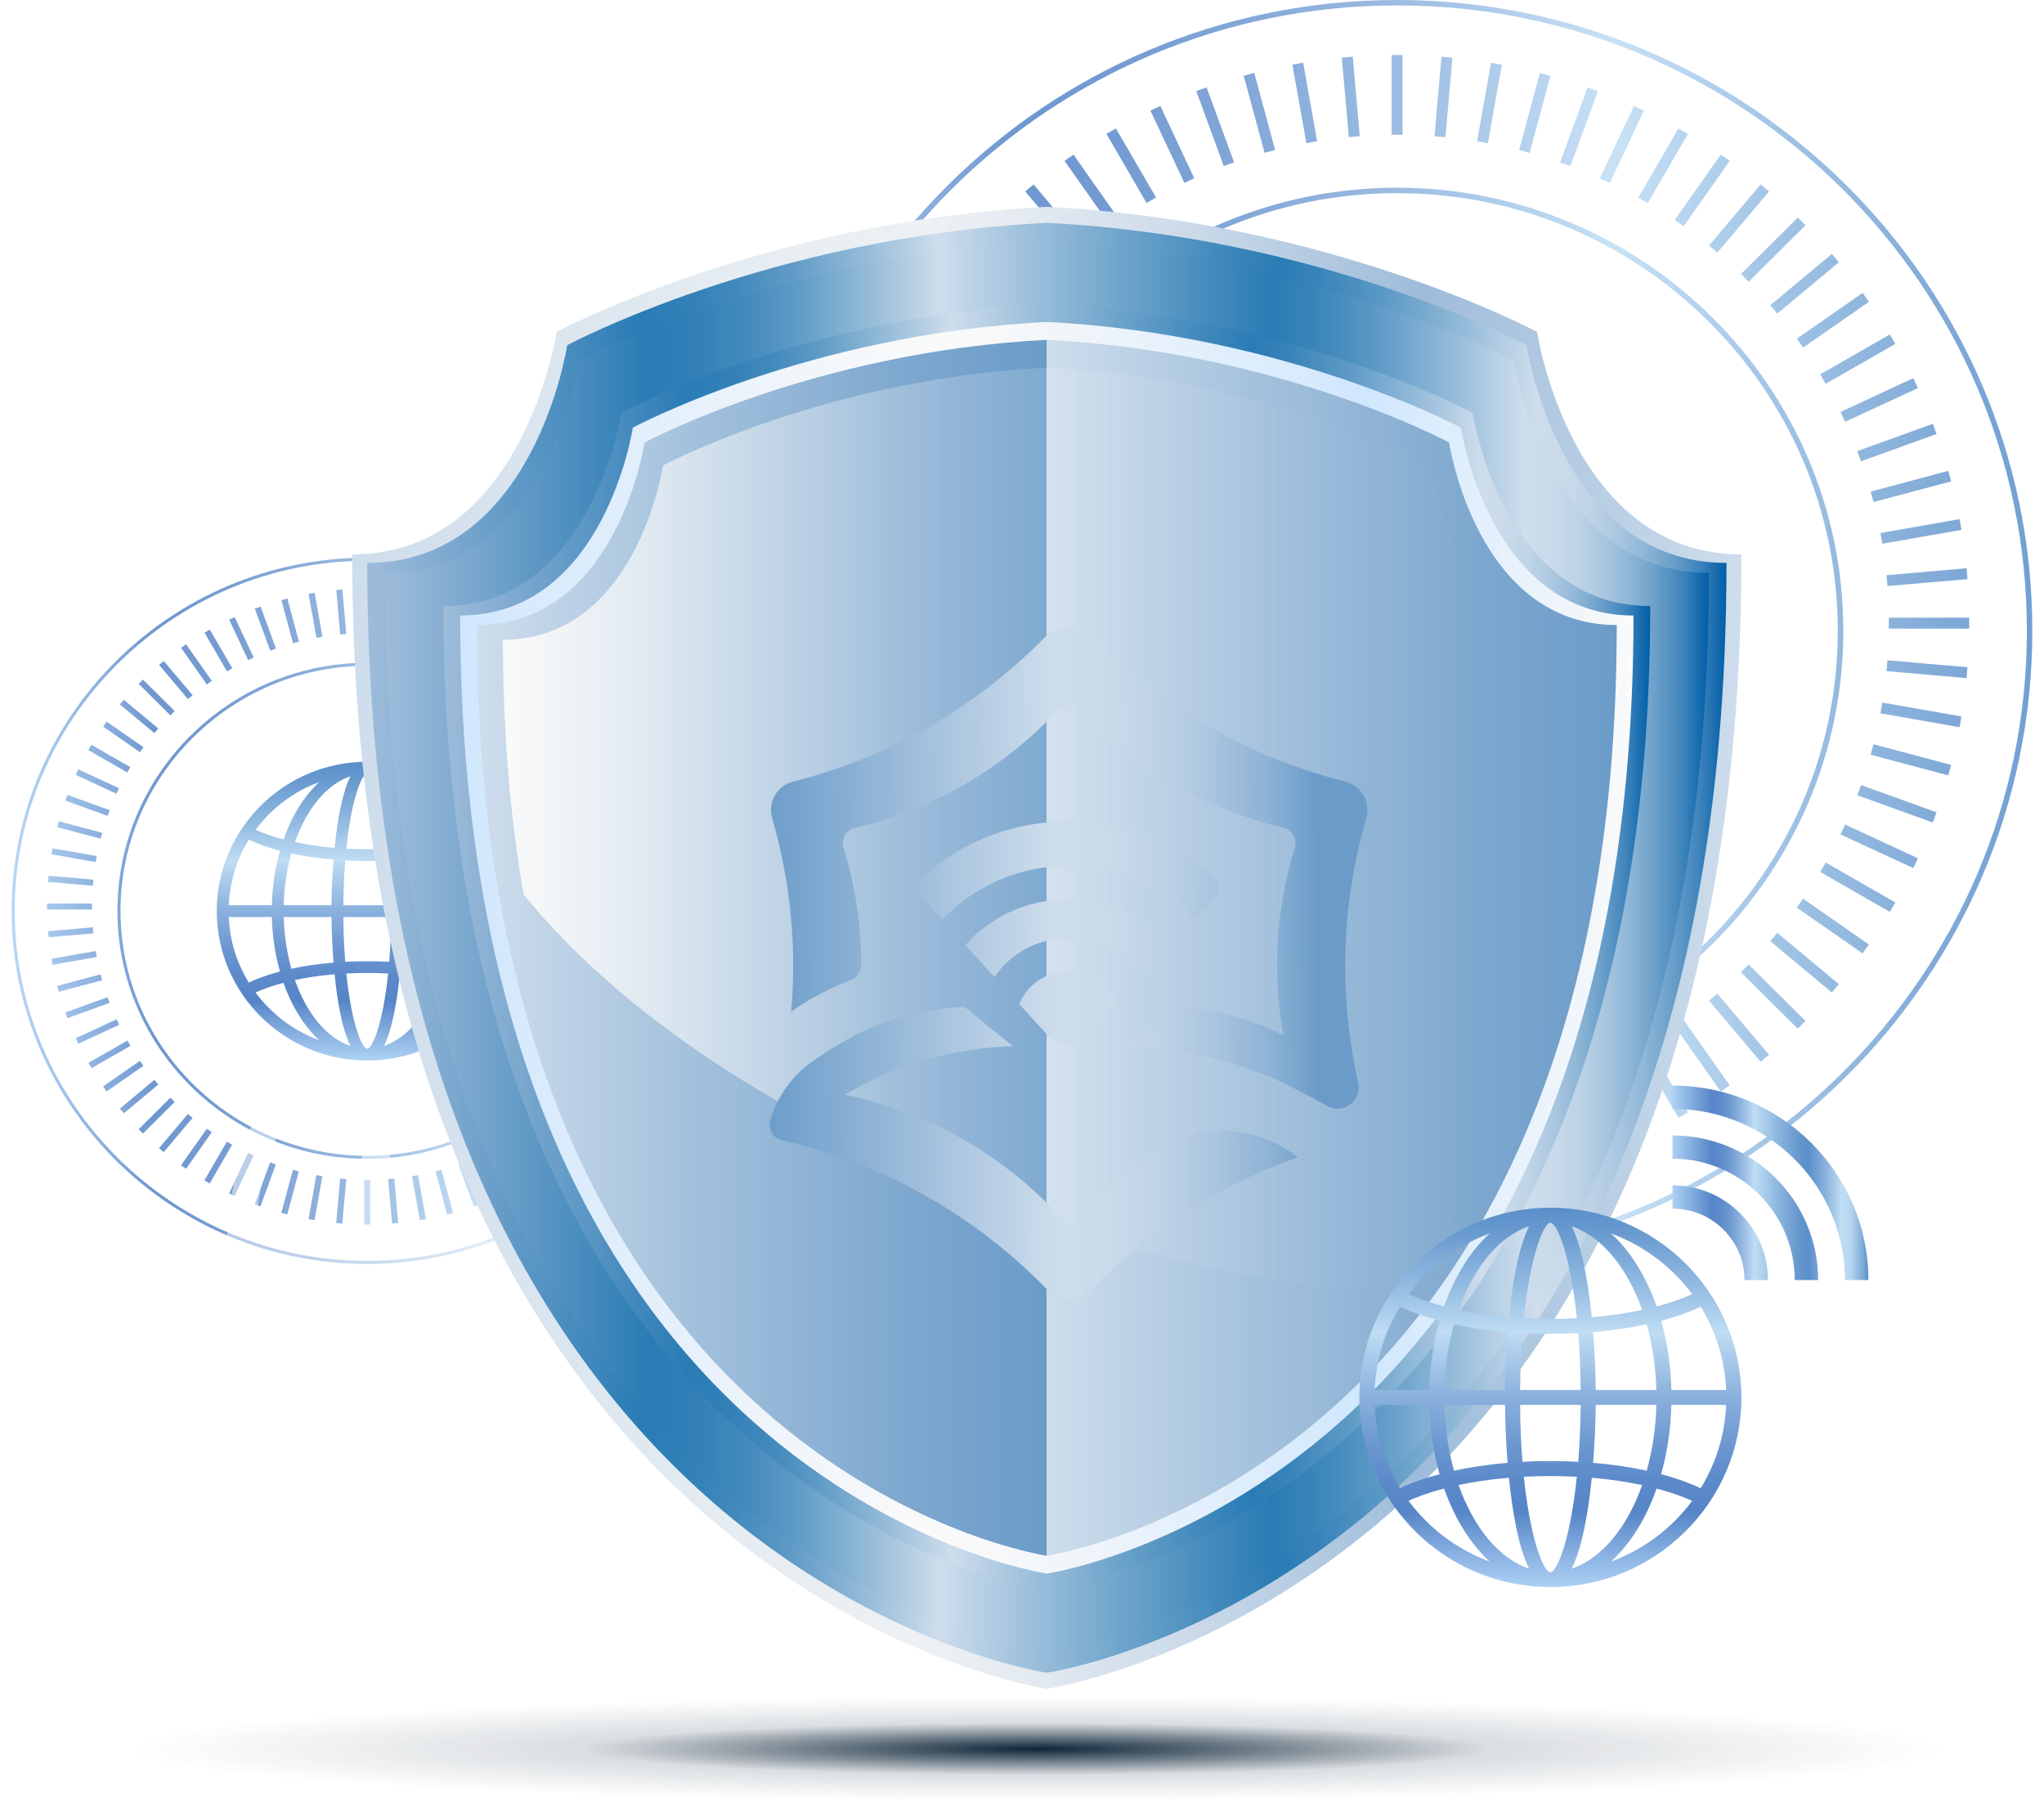 <svg width="176" height="156" viewBox="0 0 176 156" fill="none" xmlns="http://www.w3.org/2000/svg">
<g clip-path="url(#clip0_171_11053)">
<path opacity="0.85" d="M120.298 0C90.138 0 65.601 24.364 65.601 54.31C65.601 84.256 90.138 108.62 120.298 108.62C150.458 108.62 174.996 84.256 174.996 54.31C174.996 24.364 150.462 0 120.298 0ZM120.298 108.152C90.4 108.152 66.072 84.001 66.072 54.31C66.072 24.619 90.4 0.467 120.298 0.467C150.197 0.467 174.525 24.623 174.525 54.31C174.525 83.997 150.201 108.152 120.298 108.152ZM120.298 16.161C99.116 16.161 81.877 33.273 81.877 54.31C81.877 75.346 99.112 92.458 120.298 92.458C141.485 92.458 158.719 75.346 158.719 54.31C158.719 33.273 141.485 16.161 120.298 16.161ZM120.298 91.987C99.373 91.987 82.352 75.083 82.352 54.31C82.352 33.537 99.377 16.629 120.298 16.629C141.22 16.629 158.245 33.533 158.245 54.31C158.245 75.087 141.22 91.987 120.298 91.987ZM120.769 11.604H119.828V4.738H120.769V11.608V11.604ZM119.828 95.68H120.769V102.55H119.828V95.68ZM116.14 11.805L115.539 4.962L116.48 4.879L117.082 11.722L116.14 11.805ZM124.461 95.479L125.062 102.323L124.12 102.405L123.519 95.562L124.461 95.479ZM112.484 12.323L111.282 5.559L112.211 5.398L113.414 12.162L112.484 12.323ZM128.116 94.961L129.319 101.725L128.389 101.887L127.186 95.122L128.116 94.961ZM108.884 13.156L107.092 6.521L108.002 6.278L109.794 12.913L108.884 13.156ZM131.713 94.128L133.505 100.763L132.595 101.007L130.803 94.371L131.713 94.128ZM105.375 14.299L103.009 7.845L103.895 7.523L106.261 13.977L105.375 14.299ZM135.222 92.985L137.588 99.439L136.702 99.761L134.336 93.307L135.222 92.985ZM101.98 15.745L99.056 9.518L99.911 9.122L102.835 15.348L101.98 15.745ZM138.621 91.547L141.544 97.773L140.69 98.17L137.766 91.944L138.621 91.547ZM98.724 17.473L95.266 11.526L96.085 11.058L99.543 17.006L98.724 17.473ZM141.881 89.819L145.339 95.766L144.52 96.234L141.062 90.286L141.881 89.819ZM95.63 19.481L91.662 13.851L92.433 13.313L96.401 18.943L95.63 19.481ZM144.971 87.815L148.939 93.441L148.167 93.979L144.199 88.353L144.971 87.815ZM92.722 21.744L88.275 16.48L88.999 15.879L93.446 21.143L92.722 21.744ZM147.875 85.548L152.322 90.812L151.598 91.413L147.151 86.149L147.875 85.548ZM90.028 24.254L85.134 19.394L85.802 18.73L90.696 23.59L90.028 24.254ZM150.569 83.042L155.463 87.901L154.794 88.565L149.9 83.706L150.569 83.042ZM87.563 26.984L82.261 22.569L82.867 21.85L88.168 26.265L87.563 26.984ZM153.034 80.312L158.336 84.727L157.73 85.446L152.429 81.031L153.034 80.312ZM85.347 29.919L79.678 25.978L80.22 25.212L85.889 29.152L85.347 29.919ZM155.253 77.377L160.923 81.317L160.381 82.084L154.711 78.143L155.253 77.377ZM83.401 33.034L77.407 29.6L77.877 28.787L83.871 32.221L83.401 33.034ZM157.204 74.262L163.198 77.695L162.727 78.509L156.733 75.075L157.204 74.262ZM81.731 36.306L75.46 33.403L75.86 32.554L82.131 35.458L81.731 36.306ZM158.874 70.99L165.145 73.893L164.745 74.741L158.474 71.838L158.874 70.99ZM80.354 39.712L73.854 37.363L74.178 36.483L80.679 38.832L80.354 39.712ZM160.246 67.588L166.747 69.937L166.426 70.817L159.926 68.468L160.25 67.588H160.246ZM79.282 43.22L72.6 41.441L72.845 40.537L79.527 42.316L79.282 43.22ZM161.319 64.076L168.001 65.855L167.756 66.759L161.073 64.979L161.319 64.076ZM78.522 46.811L71.709 45.616L71.872 44.693L78.685 45.887L78.522 46.811ZM162.078 60.489L168.891 61.684L168.729 62.607L161.916 61.412L162.078 60.489ZM78.083 50.452L71.191 49.855L71.274 48.92L78.166 49.517L78.083 50.452ZM162.521 56.848L169.414 57.445L169.33 58.38L162.438 57.783L162.521 56.848ZM77.965 54.117H71.045V53.182H77.965V54.117ZM169.56 53.182V54.117H162.64V53.182H169.56ZM78.166 57.783L71.274 58.38L71.191 57.445L78.083 56.848L78.166 57.783ZM162.438 49.521L169.33 48.924L169.414 49.859L162.521 50.456L162.438 49.521ZM78.689 61.412L71.876 62.607L71.713 61.684L78.526 60.489L78.689 61.412ZM161.916 45.891L168.729 44.697L168.891 45.62L162.078 46.815L161.916 45.891ZM79.527 64.987L72.845 66.767L72.6 65.863L79.282 64.084L79.527 64.987ZM161.077 42.321L167.76 40.541L168.005 41.444L161.323 43.224L161.077 42.321ZM80.679 68.472L74.178 70.821L73.854 69.941L80.354 67.592L80.679 68.472ZM159.926 38.836L166.426 36.487L166.747 37.367L160.246 39.716L159.922 38.836H159.926ZM82.131 71.846L75.86 74.749L75.46 73.901L81.731 70.998L82.131 71.846ZM158.474 35.465L164.745 32.562L165.145 33.411L158.874 36.314L158.474 35.465ZM83.871 75.079L77.877 78.513L77.407 77.7L83.401 74.266L83.871 75.079ZM156.733 32.228L162.727 28.795L163.198 29.608L157.204 33.042L156.733 32.228ZM85.893 78.151L80.224 82.091L79.682 81.325L85.351 77.385L85.893 78.151ZM154.715 29.16L160.385 25.22L160.927 25.986L155.257 29.926L154.715 29.16ZM88.172 81.039L82.871 85.454L82.265 84.735L87.567 80.32L88.172 81.039ZM152.433 26.277L157.734 21.861L158.339 22.58L153.038 26.996L152.433 26.277ZM90.696 83.714L85.802 88.573L85.134 87.909L90.028 83.05L90.696 83.714ZM149.904 23.59L154.798 18.73L155.467 19.394L150.573 24.254L149.904 23.59ZM93.446 86.149L88.999 91.413L88.275 90.812L92.722 85.548L93.446 86.149ZM147.155 21.143L151.602 15.879L152.326 16.48L147.879 21.744L147.155 21.143ZM96.401 88.353L92.433 93.979L91.662 93.441L95.63 87.815L96.401 88.353ZM144.199 18.943L148.167 13.313L148.939 13.851L144.971 19.481L144.199 18.943ZM99.539 90.29L96.081 96.237L95.262 95.77L98.72 89.823L99.539 90.29ZM141.062 17.01L144.52 11.062L145.339 11.53L141.881 17.477L141.062 17.01ZM101.98 91.551L102.835 91.948L99.911 98.174L99.056 97.777L101.98 91.551ZM138.621 15.749L137.766 15.352L140.69 9.126L141.544 9.522L138.621 15.749ZM105.375 92.993L106.261 93.315L103.895 99.769L103.009 99.447L105.375 92.993ZM135.222 14.307L134.336 13.985L136.702 7.531L137.588 7.853L135.222 14.307ZM108.884 94.136L109.794 94.379L108.002 101.014L107.092 100.771L108.884 94.136ZM131.713 13.164L130.803 12.921L132.595 6.285L133.505 6.529L131.713 13.164ZM112.484 94.969L113.414 95.13L112.211 101.894L111.282 101.733L112.484 94.969ZM128.116 12.331L127.186 12.17L128.389 5.405L129.319 5.567L128.116 12.331ZM116.14 95.487L117.082 95.57L116.48 102.413L115.539 102.33L116.14 95.487ZM124.461 11.813L123.519 11.73L124.12 4.887L125.062 4.969L124.461 11.813Z" fill="url(#paint0_linear_171_11053)"/>
<path opacity="0.85" d="M31.619 48.017C14.737 48.017 1 61.656 1 78.418C1 95.181 14.737 108.82 31.619 108.82C48.501 108.82 62.238 95.181 62.238 78.418C62.238 61.656 48.501 48.017 31.619 48.017ZM31.619 108.557C14.883 108.561 1.265 95.039 1.265 78.418C1.265 61.797 14.883 48.28 31.619 48.28C48.355 48.28 61.973 61.801 61.973 78.418C61.973 95.035 48.355 108.557 31.619 108.557ZM31.619 57.064C19.761 57.064 10.112 66.645 10.112 78.418C10.112 90.192 19.761 99.773 31.619 99.773C43.476 99.773 53.126 90.192 53.126 78.418C53.126 66.645 43.476 57.064 31.619 57.064ZM31.619 99.51C19.904 99.51 10.377 90.046 10.377 78.418C10.377 66.79 19.908 57.327 31.619 57.327C43.33 57.327 52.861 66.79 52.861 78.418C52.861 90.046 43.33 99.51 31.619 99.51ZM31.884 54.514H31.358V50.668H31.884V54.514ZM31.358 101.58H31.884V105.426H31.358V101.58ZM29.293 54.628L28.956 50.798L29.482 50.751L29.819 54.581L29.293 54.628ZM33.949 101.466L34.285 105.296L33.759 105.344L33.423 101.513L33.949 101.466ZM27.247 54.919L26.574 51.132L27.093 51.041L27.765 54.828L27.247 54.919ZM35.999 101.175L36.671 104.962L36.153 105.053L35.48 101.266L35.999 101.175ZM25.233 55.382L24.232 51.666L24.743 51.529L25.744 55.245L25.233 55.382ZM38.012 100.708L39.013 104.424L38.503 104.562L37.502 100.846L38.012 100.708ZM23.271 56.023L21.945 52.409L22.44 52.228L23.765 55.842L23.271 56.023ZM39.979 100.072L41.304 103.686L40.81 103.866L39.484 100.252L39.979 100.072ZM21.368 56.832L19.73 53.347L20.209 53.127L21.846 56.612L21.368 56.832ZM41.878 99.266L43.516 102.751L43.037 102.971L41.399 99.486L41.878 99.266ZM19.544 57.802L17.609 54.471L18.068 54.208L20.003 57.539L19.544 57.802ZM43.702 98.3L45.636 101.631L45.178 101.894L43.243 98.563L43.702 98.3ZM17.811 58.926L15.591 55.775L16.023 55.473L18.242 58.623L17.811 58.926ZM45.431 97.176L47.65 100.327L47.219 100.629L44.999 97.479L45.431 97.176ZM16.185 60.191L13.696 57.244L14.1 56.907L16.588 59.853L16.185 60.191ZM47.057 95.907L49.545 98.854L49.142 99.192L46.653 96.245L47.057 95.907ZM14.673 61.593L11.936 58.875L12.307 58.505L15.045 61.224L14.673 61.593ZM48.564 94.501L51.302 97.22L50.93 97.589L48.192 94.871L48.564 94.501ZM13.293 63.121L10.325 60.65L10.666 60.25L13.633 62.721L13.293 63.121ZM49.941 92.973L52.908 95.444L52.568 95.845L49.601 93.374L49.941 92.973ZM12.054 64.763L8.881 62.559L9.186 62.131L12.359 64.335L12.054 64.763ZM51.183 91.327L54.356 93.531L54.052 93.959L50.879 91.755L51.183 91.327ZM10.962 66.504L7.607 64.583L7.872 64.127L11.227 66.048L10.962 66.504ZM52.275 89.583L55.63 91.504L55.365 91.96L52.01 90.038L52.275 89.583ZM10.029 68.338L6.519 66.712L6.741 66.237L10.25 67.863L10.029 68.338ZM53.213 87.752L56.722 89.379L56.501 89.854L52.992 88.228L53.213 87.752ZM9.261 70.243L5.621 68.927L5.803 68.436L9.443 69.752L9.261 70.243ZM53.985 85.847L57.624 87.163L57.443 87.654L53.803 86.338L53.985 85.847ZM8.664 72.208L4.925 71.214L5.063 70.707L8.806 71.701L8.668 72.208H8.664ZM54.586 83.883L58.329 84.877L58.19 85.383L54.447 84.389L54.586 83.883ZM8.24 74.219L4.426 73.551L4.517 73.037L8.331 73.704L8.24 74.219ZM55.013 81.875L58.827 82.543L58.736 83.058L54.922 82.39L55.013 81.875ZM7.995 76.258L4.137 75.924L4.185 75.401L8.042 75.735L7.995 76.258ZM55.263 79.837L59.12 80.17L59.072 80.693L55.215 80.359L55.263 79.837ZM7.928 78.308H4.046V77.786H7.92V78.308H7.928ZM59.203 77.786V78.308H55.33V77.786H59.203ZM8.042 80.359L4.185 80.693L4.137 80.17L7.995 79.837L8.042 80.359ZM55.215 75.735L59.072 75.401L59.12 75.924L55.263 76.258L55.215 75.735ZM8.335 82.394L4.521 83.062L4.43 82.547L8.244 81.879L8.335 82.394ZM54.922 73.704L58.736 73.037L58.827 73.551L55.013 74.219L54.922 73.704ZM8.802 84.394L5.059 85.387L4.921 84.881L8.66 83.887L8.798 84.394H8.802ZM54.451 71.705L58.194 70.711L58.333 71.218L54.59 72.212L54.451 71.705ZM9.447 86.342L5.807 87.658L5.625 87.167L9.265 85.851L9.447 86.342ZM53.81 69.752L57.45 68.436L57.632 68.927L53.992 70.243L53.81 69.752ZM10.262 88.231L6.753 89.858L6.531 89.382L10.04 87.756L10.262 88.231ZM52.999 67.867L56.509 66.24L56.73 66.716L53.221 68.342L52.999 67.867ZM11.239 90.043L7.884 91.963L7.619 91.508L10.974 89.587L11.239 90.043ZM52.026 66.056L55.381 64.135L55.646 64.591L52.291 66.511L52.026 66.056ZM12.355 91.759L9.182 93.963L8.877 93.535L12.05 91.331L12.355 91.759ZM50.879 64.335L54.052 62.131L54.356 62.559L51.183 64.763L50.879 64.335ZM13.633 93.374L10.666 95.845L10.325 95.444L13.293 92.973L13.633 93.374ZM49.605 62.721L52.572 60.25L52.912 60.65L49.945 63.121L49.605 62.721ZM15.045 94.874L12.307 97.593L11.936 97.224L14.673 94.505L15.045 94.874ZM48.188 61.224L50.926 58.505L51.298 58.875L48.56 61.593L48.188 61.224ZM16.584 96.245L14.096 99.192L13.692 98.854L16.181 95.907L16.584 96.245ZM46.649 59.857L49.138 56.91L49.541 57.248L47.053 60.195L46.649 59.857ZM18.238 97.479L16.019 100.629L15.587 100.327L17.807 97.176L18.238 97.479ZM44.992 58.623L47.211 55.473L47.642 55.775L45.423 58.926L44.992 58.623ZM19.991 98.559L18.056 101.89L17.597 101.627L19.532 98.296L19.991 98.559ZM43.235 57.539L45.17 54.208L45.629 54.471L43.694 57.802L43.235 57.539ZM21.36 99.266L21.838 99.486L20.201 102.971L19.722 102.751L21.36 99.266ZM41.87 56.832L41.391 56.612L43.029 53.127L43.508 53.347L41.87 56.832ZM23.259 100.072L23.753 100.252L22.428 103.866L21.933 103.686L23.259 100.072ZM39.967 56.023L39.472 55.842L40.798 52.228L41.292 52.409L39.967 56.023ZM25.225 100.708L25.736 100.846L24.735 104.562L24.224 104.424L25.225 100.708ZM38.005 55.382L37.494 55.245L38.495 51.529L39.005 51.666L38.005 55.382ZM27.239 101.175L27.757 101.266L27.085 105.053L26.567 104.962L27.239 101.175ZM35.991 54.919L35.472 54.828L36.145 51.041L36.663 51.132L35.991 54.919ZM29.288 101.466L29.815 101.513L29.478 105.344L28.952 105.296L29.288 101.466ZM33.945 54.628L33.419 54.581L33.755 50.751L34.282 50.798L33.945 54.628Z" fill="url(#paint1_linear_171_11053)"/>
<path opacity="0.59" d="M49.3 78.418C32.869 78.418 19.504 91.692 19.504 108.003C19.504 124.314 32.873 137.588 49.3 137.588C65.727 137.588 79.096 124.314 79.096 108.003C79.096 91.692 65.731 78.418 49.3 78.418ZM56.374 106.84C56.347 104.177 56.224 101.03 55.971 97.813C59.215 97.542 61.996 97.098 64.327 96.587C65.209 99.73 65.743 103.191 65.838 106.836H56.378L56.374 106.84ZM44.576 106.84C44.604 103.584 44.738 100.629 44.952 97.974C46.329 98.045 47.777 98.084 49.304 98.084C50.831 98.084 52.279 98.045 53.656 97.974C53.87 100.629 54.004 103.584 54.032 106.84H44.58H44.576ZM54.028 109.17C54 112.426 53.866 115.381 53.652 118.036C52.275 117.965 50.827 117.926 49.3 117.926C47.773 117.926 46.325 117.965 44.948 118.036C44.734 115.381 44.6 112.426 44.572 109.17H54.024H54.028ZM55.761 95.491C55.207 89.936 54.222 84.496 52.616 81.302C57.308 82.877 61.28 87.737 63.614 94.352C61.419 94.823 58.8 95.24 55.757 95.495L55.761 95.491ZM53.439 95.648C52.129 95.715 50.752 95.754 49.3 95.754C47.848 95.754 46.471 95.715 45.162 95.648C46.182 85.796 48.256 80.752 49.3 80.752C50.345 80.752 52.418 85.796 53.439 95.648ZM45.985 81.302C44.378 84.496 43.397 89.936 42.839 95.491C39.801 95.236 37.185 94.819 34.986 94.344C37.32 87.737 41.292 82.881 45.985 81.302ZM42.634 97.817C42.376 101.03 42.254 104.177 42.23 106.844H32.77C32.865 103.199 33.395 99.734 34.282 96.595C36.616 97.106 39.397 97.55 42.638 97.821L42.634 97.817ZM30.42 106.844H21.882C22.084 102.103 23.508 97.671 25.85 93.857C26.934 94.376 28.972 95.24 32.018 96.049C31.077 99.372 30.515 103.014 30.416 106.844H30.42ZM30.42 109.174C30.515 113.004 31.077 116.645 32.022 119.969C28.976 120.782 26.934 121.642 25.854 122.161C23.508 118.343 22.088 113.911 21.886 109.174H30.424H30.42ZM32.766 109.174H42.226C42.254 111.837 42.376 114.984 42.63 118.201C39.385 118.472 36.604 118.916 34.274 119.427C33.391 116.284 32.857 112.823 32.762 109.174H32.766ZM42.843 120.523C43.401 126.078 44.382 131.518 45.989 134.712C41.296 133.137 37.324 128.277 34.99 121.662C37.185 121.191 39.805 120.774 42.847 120.519L42.843 120.523ZM45.166 120.366C46.475 120.299 47.856 120.26 49.304 120.26C50.752 120.26 52.133 120.299 53.443 120.366C52.422 130.218 50.349 135.262 49.304 135.262C48.26 135.262 46.186 130.218 45.166 120.366ZM52.62 134.712C54.226 131.518 55.207 126.078 55.765 120.523C58.803 120.778 61.419 121.195 63.618 121.67C61.284 128.277 57.312 133.133 52.62 134.712ZM55.971 118.197C56.228 114.984 56.347 111.837 56.374 109.17H65.834C65.739 112.815 65.209 116.28 64.323 119.423C61.988 118.912 59.211 118.468 55.967 118.197H55.971ZM68.184 109.17H76.722C76.52 113.911 75.096 118.343 72.754 122.157C71.67 121.638 69.632 120.774 66.586 119.965C67.527 116.642 68.089 113 68.188 109.17H68.184ZM68.184 106.84C68.089 103.01 67.527 99.368 66.582 96.045C69.628 95.232 71.67 94.371 72.75 93.853C75.096 97.671 76.516 102.103 76.718 106.84H68.18H68.184ZM71.424 91.893C70.38 92.368 68.54 93.107 65.878 93.81C64.22 89.08 61.755 85.14 58.784 82.429C63.876 84.295 68.259 87.623 71.424 91.893ZM39.825 82.425C36.853 85.136 34.392 89.072 32.731 93.798C30.072 93.095 28.232 92.36 27.184 91.889C30.349 87.619 34.733 84.291 39.821 82.425H39.825ZM27.184 124.117C28.228 123.642 30.068 122.903 32.731 122.2C34.388 126.93 36.853 130.87 39.828 133.581C34.736 131.715 30.353 128.387 27.188 124.113L27.184 124.117ZM58.788 133.581C61.759 130.87 64.22 126.934 65.882 122.208C68.54 122.911 70.38 123.646 71.428 124.117C68.263 128.387 63.88 131.715 58.792 133.581H58.788Z" fill="url(#paint2_linear_171_11053)"/>
<path style="mix-blend-mode:multiply" d="M31.619 65.584C24.477 65.584 18.666 71.355 18.666 78.446C18.666 85.537 24.477 91.307 31.619 91.307C38.76 91.307 44.572 85.537 44.572 78.446C44.572 71.355 38.76 65.584 31.619 65.584ZM34.693 77.939C34.681 76.78 34.63 75.413 34.515 74.015C35.923 73.897 37.134 73.704 38.147 73.48C38.531 74.847 38.764 76.352 38.804 77.935H34.689L34.693 77.939ZM29.565 77.939C29.577 76.525 29.637 75.24 29.728 74.085C30.325 74.117 30.958 74.132 31.619 74.132C32.28 74.132 32.913 74.117 33.51 74.085C33.601 75.24 33.66 76.525 33.672 77.939H29.565ZM33.672 78.953C33.66 80.367 33.601 81.651 33.51 82.806C32.913 82.775 32.283 82.759 31.619 82.759C30.954 82.759 30.325 82.775 29.728 82.806C29.637 81.651 29.577 80.367 29.565 78.953H33.672ZM34.424 73.005C34.183 70.589 33.755 68.224 33.059 66.838C35.096 67.521 36.825 69.635 37.842 72.51C36.889 72.714 35.749 72.895 34.428 73.005H34.424ZM33.415 73.072C32.845 73.099 32.248 73.119 31.615 73.119C30.982 73.119 30.384 73.103 29.815 73.072C30.258 68.79 31.16 66.598 31.615 66.598C32.07 66.598 32.972 68.79 33.415 73.076V73.072ZM30.175 66.834C29.478 68.224 29.051 70.585 28.81 73.001C27.488 72.891 26.353 72.71 25.395 72.502C26.412 69.631 28.137 67.517 30.175 66.834ZM28.719 74.011C28.608 75.409 28.553 76.776 28.541 77.935H24.426C24.466 76.348 24.699 74.844 25.083 73.48C26.096 73.7 27.306 73.897 28.715 74.015L28.719 74.011ZM23.409 77.935H19.698C19.785 75.877 20.406 73.948 21.423 72.29C21.894 72.518 22.78 72.891 24.106 73.245C23.694 74.69 23.453 76.273 23.409 77.939V77.935ZM23.409 78.949C23.449 80.614 23.694 82.198 24.106 83.643C22.78 83.997 21.894 84.37 21.423 84.598C20.402 82.94 19.785 81.011 19.698 78.953H23.409V78.949ZM24.43 78.949H28.545C28.557 80.108 28.608 81.475 28.723 82.873C27.314 82.991 26.104 83.183 25.091 83.407C24.707 82.04 24.474 80.536 24.434 78.953L24.43 78.949ZM28.81 83.883C29.051 86.299 29.478 88.664 30.175 90.05C28.133 89.367 26.408 87.253 25.391 84.378C26.345 84.174 27.484 83.993 28.806 83.883H28.81ZM29.819 83.816C30.388 83.784 30.986 83.769 31.619 83.769C32.252 83.769 32.849 83.784 33.419 83.816C32.976 88.098 32.074 90.29 31.619 90.29C31.164 90.29 30.262 88.098 29.819 83.812V83.816ZM33.059 90.054C33.755 88.664 34.183 86.303 34.424 83.887C35.745 83.997 36.881 84.177 37.838 84.386C36.822 87.257 35.096 89.371 33.059 90.054ZM34.515 82.877C34.626 81.479 34.681 80.112 34.693 78.953H38.808C38.768 80.54 38.535 82.044 38.151 83.407C37.138 83.187 35.927 82.991 34.519 82.873L34.515 82.877ZM39.825 78.953H43.536C43.449 81.015 42.827 82.94 41.811 84.598C41.34 84.37 40.453 83.997 39.128 83.643C39.54 82.198 39.781 80.614 39.825 78.949V78.953ZM39.825 77.939C39.785 76.273 39.54 74.69 39.128 73.245C40.453 72.891 41.34 72.518 41.811 72.29C42.831 73.948 43.449 75.877 43.536 77.935H39.825V77.939ZM41.233 71.442C40.778 71.65 39.979 71.968 38.824 72.274C38.103 70.22 37.031 68.507 35.737 67.329C37.953 68.142 39.856 69.587 41.233 71.442ZM27.496 67.329C26.203 68.507 25.134 70.22 24.414 72.274C23.259 71.968 22.46 71.65 22.005 71.445C23.381 69.591 25.285 68.142 27.5 67.332L27.496 67.329ZM22.001 85.45C22.456 85.242 23.255 84.924 24.41 84.617C25.13 86.672 26.203 88.385 27.496 89.563C25.281 88.75 23.378 87.304 22.001 85.45ZM35.737 89.563C37.031 88.385 38.099 86.672 38.819 84.621C39.975 84.928 40.774 85.246 41.229 85.45C39.852 87.304 37.949 88.75 35.733 89.563H35.737Z" fill="url(#paint3_linear_171_11053)"/>
<path style="mix-blend-mode:multiply" d="M90.138 156C135.485 156 172.246 153.626 172.246 150.697C172.246 147.768 135.485 145.393 90.138 145.393C44.791 145.393 8.031 147.768 8.031 150.697C8.031 153.626 44.791 156 90.138 156Z" fill="url(#paint4_radial_171_11053)"/>
<path d="M132.35 28.579C132.35 28.579 114.593 19.045 90.138 17.807C65.684 19.045 47.927 28.579 47.927 28.579C47.927 28.579 45.047 47.734 30.329 47.734C30.329 136.731 90.138 145.393 90.138 145.393C90.138 145.393 149.948 136.731 149.948 47.734C135.23 47.734 132.35 28.579 132.35 28.579Z" fill="url(#paint5_linear_171_11053)"/>
<path style="mix-blend-mode:multiply" d="M131.44 29.722C131.44 29.722 114.063 20.396 90.138 19.186C66.214 20.396 48.837 29.722 48.837 29.722C48.837 29.722 46.02 48.465 31.619 48.465C31.619 135.545 90.138 144.018 90.138 144.018C90.138 144.018 148.658 135.545 148.658 48.465C134.257 48.465 131.44 29.722 131.44 29.722Z" fill="url(#paint6_linear_171_11053)"/>
<path style="mix-blend-mode:multiply" d="M130.371 31.066C130.371 31.066 113.446 21.979 90.138 20.801C66.831 21.979 49.906 31.066 49.906 31.066C49.906 31.066 47.16 49.321 33.134 49.321C33.134 134.146 90.138 142.404 90.138 142.404C90.138 142.404 147.143 134.15 147.143 49.321C133.113 49.321 130.371 31.066 130.371 31.066Z" fill="url(#paint7_linear_171_11053)"/>
<path style="mix-blend-mode:multiply" d="M126.807 35.54C126.807 35.54 111.381 27.259 90.138 26.183C68.896 27.259 53.47 35.54 53.47 35.54C53.47 35.54 50.97 52.181 38.183 52.181C38.183 129.495 90.138 137.022 90.138 137.022C90.138 137.022 142.094 129.499 142.094 52.181C129.307 52.181 126.807 35.54 126.807 35.54Z" fill="url(#paint8_linear_171_11053)"/>
<path d="M125.79 36.817C125.79 36.817 110.791 28.764 90.138 27.719C69.486 28.764 54.487 36.817 54.487 36.817C54.487 36.817 52.054 52.994 39.623 52.994C39.623 128.163 90.138 135.478 90.138 135.478C90.138 135.478 140.654 128.163 140.654 52.994C128.223 52.994 125.79 36.817 125.79 36.817Z" fill="url(#paint9_linear_171_11053)"/>
<path d="M90.138 133.942V29.259C70.075 30.272 55.504 38.093 55.504 38.093C55.504 38.093 53.142 53.811 41.067 53.811C41.067 126.836 90.138 133.942 90.138 133.942Z" fill="url(#paint10_linear_171_11053)"/>
<path d="M90.138 133.942V29.259C110.202 30.272 124.773 38.093 124.773 38.093C124.773 38.093 127.135 53.811 139.21 53.811C139.21 126.836 90.138 133.942 90.138 133.942Z" fill="url(#paint11_linear_171_11053)"/>
<path style="mix-blend-mode:screen" d="M121.022 111.425C129.778 100.056 136.979 82.406 136.979 55.08C125.454 55.08 123.198 40.081 123.198 40.081C123.198 40.081 109.292 32.617 90.142 31.647C70.993 32.617 57.086 40.081 57.086 40.081C57.086 40.081 54.831 55.08 43.306 55.08C43.306 63.215 43.951 70.483 45.079 76.992C62.641 98.642 100.425 110.812 121.026 111.425H121.022Z" fill="url(#paint12_linear_171_11053)"/>
<path style="mix-blend-mode:multiply" d="M133.497 103.98C124.429 103.98 117.05 111.307 117.05 120.311C117.05 129.314 124.429 136.641 133.497 136.641C142.565 136.641 149.944 129.314 149.944 120.311C149.944 111.307 142.565 103.98 133.497 103.98ZM137.402 119.67C137.386 118.201 137.319 116.465 137.176 114.689C138.969 114.54 140.504 114.292 141.79 114.013C142.276 115.75 142.573 117.659 142.624 119.67H137.402ZM130.89 119.67C130.906 117.875 130.981 116.241 131.095 114.776C131.855 114.815 132.654 114.838 133.497 114.838C134.34 114.838 135.139 114.815 135.899 114.776C136.017 116.241 136.092 117.875 136.104 119.67H130.89ZM136.104 120.959C136.088 122.754 136.013 124.388 135.899 125.854C135.139 125.814 134.34 125.791 133.497 125.791C132.654 125.791 131.855 125.814 131.095 125.854C130.977 124.388 130.902 122.754 130.89 120.959H136.104ZM137.062 113.408C136.753 110.344 136.211 107.339 135.325 105.575C137.916 106.447 140.108 109.127 141.398 112.78C140.183 113.039 138.739 113.271 137.062 113.408ZM135.78 113.495C135.056 113.534 134.296 113.554 133.497 113.554C132.698 113.554 131.934 113.534 131.214 113.495C131.776 108.058 132.923 105.273 133.497 105.273C134.071 105.273 135.218 108.058 135.78 113.495ZM131.665 105.575C130.779 107.339 130.237 110.34 129.928 113.408C128.251 113.267 126.807 113.035 125.592 112.776C126.882 109.127 129.074 106.447 131.661 105.579L131.665 105.575ZM129.814 114.693C129.671 116.469 129.604 118.205 129.588 119.674H124.366C124.417 117.663 124.71 115.75 125.2 114.017C126.486 114.3 128.021 114.544 129.814 114.693ZM123.072 119.674H118.36C118.47 117.058 119.258 114.611 120.552 112.505C121.149 112.792 122.277 113.267 123.958 113.715C123.436 115.549 123.127 117.561 123.076 119.674H123.072ZM123.072 120.963C123.123 123.076 123.436 125.088 123.954 126.922C122.273 127.37 121.145 127.845 120.548 128.132C119.254 126.026 118.467 123.579 118.356 120.963H123.068H123.072ZM124.366 120.963H129.588C129.604 122.432 129.671 124.168 129.814 125.944C128.021 126.093 126.486 126.341 125.2 126.62C124.714 124.883 124.417 122.974 124.366 120.963ZM129.928 127.229C130.237 130.293 130.779 133.298 131.665 135.062C129.074 134.19 126.882 131.51 125.592 127.857C126.807 127.598 128.251 127.366 129.928 127.229ZM131.21 127.142C131.934 127.103 132.694 127.083 133.493 127.083C134.292 127.083 135.052 127.103 135.776 127.142C135.214 132.579 134.067 135.364 133.493 135.364C132.919 135.364 131.772 132.579 131.21 127.142ZM135.325 135.062C136.211 133.298 136.753 130.297 137.062 127.229C138.739 127.37 140.183 127.602 141.398 127.861C140.108 131.51 137.916 134.19 135.329 135.058L135.325 135.062ZM137.176 125.944C137.319 124.168 137.386 122.432 137.402 120.963H142.624C142.573 122.978 142.28 124.887 141.79 126.62C140.504 126.337 138.969 126.093 137.176 125.944ZM143.918 120.963H148.63C148.52 123.579 147.732 126.026 146.438 128.132C145.841 127.845 144.713 127.37 143.032 126.922C143.554 125.088 143.863 123.076 143.914 120.963H143.918ZM143.918 119.674C143.867 117.561 143.554 115.549 143.036 113.715C144.717 113.267 145.845 112.792 146.442 112.505C147.736 114.611 148.524 117.058 148.634 119.674H143.922H143.918ZM145.707 111.425C145.129 111.688 144.116 112.092 142.644 112.481C141.73 109.873 140.369 107.697 138.727 106.2C141.536 107.229 143.958 109.068 145.707 111.425ZM128.263 106.2C126.621 107.697 125.264 109.869 124.346 112.477C122.878 112.089 121.861 111.684 121.283 111.421C123.028 109.064 125.45 107.229 128.259 106.196L128.263 106.2ZM121.283 129.212C121.861 128.949 122.874 128.545 124.346 128.156C125.264 130.764 126.621 132.94 128.263 134.437C125.45 133.408 123.032 131.569 121.283 129.212ZM138.727 134.437C140.369 132.94 141.726 130.768 142.644 128.16C144.112 128.548 145.129 128.953 145.707 129.216C143.962 131.573 141.54 133.408 138.731 134.441L138.727 134.437Z" fill="url(#paint13_linear_171_11053)"/>
<path style="mix-blend-mode:multiply" d="M152.231 110.211H150.213C150.213 106.817 147.432 104.055 144.013 104.055V102.052C148.543 102.052 152.231 105.713 152.231 110.211ZM144.013 97.758V99.761C149.817 99.761 154.537 104.448 154.537 110.211H156.555C156.555 103.344 150.929 97.758 144.013 97.758ZM144.013 93.464V95.468C152.199 95.468 158.862 102.079 158.862 110.211H160.879C160.879 100.975 153.315 93.464 144.013 93.464Z" fill="url(#paint14_linear_171_11053)"/>
<g filter="url(#filter0_d_171_11053)">
<path d="M90.004 81.636C88.057 81.636 86.404 82.814 85.763 84.452L88.046 86.947C88.073 86.982 88.097 87.014 88.129 87.045C88.599 87.56 89.284 87.854 90.004 87.854C90.724 87.854 91.409 87.56 91.879 87.045C91.911 87.014 91.939 86.978 91.962 86.947L94.241 84.452C93.6 82.81 91.951 81.636 90 81.636H90.004Z" fill="url(#paint15_linear_171_11053)"/>
<path d="M90.004 75.417C86.439 75.417 83.242 76.957 81.114 79.373L83.63 82.123C84.971 80.115 87.322 78.768 90.004 78.768C92.686 78.768 95.037 80.115 96.378 82.123L98.894 79.373C96.766 76.961 93.573 75.417 90.004 75.417Z" fill="url(#paint16_linear_171_11053)"/>
<path d="M79.124 77.189C81.802 74.345 85.683 72.541 90.008 72.541C94.332 72.541 98.213 74.345 100.892 77.189L102.534 75.394C103.064 74.816 103.021 73.944 102.435 73.414C99.088 70.385 94.672 68.715 90.012 68.715C85.351 68.715 80.936 70.385 77.589 73.414C77.003 73.94 76.96 74.816 77.49 75.394L79.132 77.189H79.124Z" fill="url(#paint17_linear_171_11053)"/>
<path d="M97.814 96.933C94.906 98.779 92.295 101.042 90.063 103.643C85.165 97.931 78.415 93.833 70.74 92.246C75.049 89.713 80.002 88.224 85.205 88.074L81.066 84.704C77.707 84.802 74.491 85.666 71.614 87.143C71.591 87.155 71.563 87.167 71.539 87.183C71.318 87.296 71.1 87.414 70.886 87.536C70.886 87.536 70.879 87.54 70.875 87.544C70.677 87.654 70.483 87.768 70.289 87.882C69.569 88.306 68.825 88.781 68.046 89.32C66.261 90.541 64.956 92.341 64.335 94.399L64.323 94.442C64.093 95.204 64.54 95.99 65.324 96.171C74.186 98.19 82.071 102.747 88.164 109.028C89.197 110.093 90.922 110.101 91.954 109.036C96.864 103.973 102.945 100.036 109.758 97.64L109.691 97.589C106.269 94.898 101.489 94.607 97.81 96.941L97.814 96.933Z" fill="url(#paint18_linear_171_11053)"/>
<path d="M113.841 65.294C105.43 63.188 97.937 58.78 92.085 52.79C90.981 51.658 89.149 51.658 88.046 52.79C82.19 58.78 74.7 63.184 66.289 65.294C64.908 65.639 64.085 67.073 64.485 68.432C65.664 72.475 66.297 76.749 66.297 81.172C66.297 82.496 66.238 83.808 66.127 85.1C67.721 83.973 69.442 83.062 71.246 82.39C71.788 82.19 72.156 81.691 72.156 81.117V81.094C72.156 77.578 71.626 74.188 70.637 70.99C70.404 70.232 70.863 69.438 71.638 69.257C78.439 67.662 84.461 64.084 89.062 59.169C89.604 58.592 90.526 58.592 91.064 59.169C95.662 64.084 101.687 67.662 108.488 69.257C109.264 69.438 109.723 70.236 109.489 70.99C108.504 74.184 107.97 77.578 107.97 81.094C107.97 83.16 108.16 85.179 108.512 87.147C105.636 85.67 102.419 84.806 99.06 84.708L94.922 88.078C100.192 88.231 105.529 89.551 109.885 91.948C110.083 92.058 110.269 92.144 110.443 92.223C111.064 92.541 111.669 92.871 112.255 93.205C113.644 94.002 115.297 92.769 114.945 91.213C114.217 87.984 113.834 84.625 113.834 81.176C113.834 76.753 114.467 72.479 115.646 68.436C116.041 67.077 115.222 65.647 113.841 65.298V65.294Z" fill="url(#paint19_linear_171_11053)"/>
</g>
</g>
<defs>
<filter id="filter0_d_171_11053" x="62.263" y="49.941" width="59.483" height="65.89" filterUnits="userSpaceOnUse" color-interpolation-filters="sRGB">
<feFlood flood-opacity="0" result="BackgroundImageFix"/>
<feColorMatrix in="SourceAlpha" type="matrix" values="0 0 0 0 0 0 0 0 0 0 0 0 0 0 0 0 0 0 127 0" result="hardAlpha"/>
<feOffset dx="2" dy="2"/>
<feGaussianBlur stdDeviation="2"/>
<feColorMatrix type="matrix" values="0 0 0 0 0.008 0 0 0 0 0.373 0 0 0 0 0.647 0 0 0 0.75 0"/>
<feBlend mode="normal" in2="BackgroundImageFix" result="effect1_dropShadow_171_11053"/>
<feBlend mode="normal" in="SourceGraphic" in2="effect1_dropShadow_171_11053" result="shape"/>
</filter>
<linearGradient id="paint0_linear_171_11053" x1="65.601" y1="54.31" x2="175" y2="54.31" gradientUnits="userSpaceOnUse">
<stop stop-color="#ADD1F4"/>
<stop offset="0.08" stop-color="#8CB4E3"/>
<stop offset="0.2" stop-color="#5685C8"/>
<stop offset="0.28" stop-color="#5C8ACA"/>
<stop offset="0.38" stop-color="#6D98D1"/>
<stop offset="0.5" stop-color="#8AB0DD"/>
<stop offset="0.63" stop-color="#B1D1EE"/>
<stop offset="0.67" stop-color="#BFDDF4"/>
<stop offset="0.79" stop-color="#94BCE2"/>
<stop offset="0.93" stop-color="#6A9BD0"/>
<stop offset="1" stop-color="#5A8FCA"/>
</linearGradient>
<linearGradient id="paint1_linear_171_11053" x1="1" y1="78.418" x2="62.238" y2="78.418" gradientUnits="userSpaceOnUse">
<stop stop-color="#ADD1F4"/>
<stop offset="0.08" stop-color="#8CB4E3"/>
<stop offset="0.2" stop-color="#5685C8"/>
<stop offset="0.28" stop-color="#5C8ACA"/>
<stop offset="0.38" stop-color="#6D98D1"/>
<stop offset="0.5" stop-color="#8AB0DD"/>
<stop offset="0.63" stop-color="#B1D1EE"/>
<stop offset="0.67" stop-color="#BFDDF4"/>
<stop offset="0.79" stop-color="#94BCE2"/>
<stop offset="0.93" stop-color="#6A9BD0"/>
<stop offset="1" stop-color="#5A8FCA"/>
</linearGradient>
<linearGradient id="paint2_linear_171_11053" x1="49.3" y1="137.592" x2="49.3" y2="78.418" gradientUnits="userSpaceOnUse">
<stop stop-color="white" stop-opacity="0.5"/>
<stop offset="1" stop-color="white"/>
</linearGradient>
<linearGradient id="paint3_linear_171_11053" x1="31.619" y1="91.307" x2="31.619" y2="65.584" gradientUnits="userSpaceOnUse">
<stop stop-color="#ADD1F4"/>
<stop offset="0.08" stop-color="#8CB4E3"/>
<stop offset="0.2" stop-color="#5685C8"/>
<stop offset="0.28" stop-color="#5C8ACA"/>
<stop offset="0.38" stop-color="#6D98D1"/>
<stop offset="0.5" stop-color="#8AB0DD"/>
<stop offset="0.63" stop-color="#B1D1EE"/>
<stop offset="0.67" stop-color="#BFDDF4"/>
<stop offset="0.79" stop-color="#94BCE2"/>
<stop offset="0.93" stop-color="#6A9BD0"/>
<stop offset="1" stop-color="#5A8FCA"/>
</linearGradient>
<radialGradient id="paint4_radial_171_11053" cx="0" cy="0" r="1" gradientUnits="userSpaceOnUse" gradientTransform="translate(89.243 150.582) scale(78.661 4.492)">
<stop stop-color="#0E2639"/>
<stop offset="0.5" stop-color="#0E2639" stop-opacity="0.15"/>
<stop offset="1" stop-color="#0E2639" stop-opacity="0"/>
</radialGradient>
<linearGradient id="paint5_linear_171_11053" x1="30.329" y1="81.6" x2="149.948" y2="81.6" gradientUnits="userSpaceOnUse">
<stop stop-color="#CEDDEC"/>
<stop offset="0.24" stop-color="#E3EBF1"/>
<stop offset="0.41" stop-color="#EDF1F4"/>
<stop offset="0.48" stop-color="#E4EBF1"/>
<stop offset="0.6" stop-color="#CCDAE9"/>
<stop offset="0.75" stop-color="#A4C0DC"/>
<stop offset="0.77" stop-color="#9EBCDA"/>
<stop offset="1" stop-color="#CEDDEC"/>
</linearGradient>
<linearGradient id="paint6_linear_171_11053" x1="31.619" y1="81.6" x2="148.658" y2="81.6" gradientUnits="userSpaceOnUse">
<stop stop-color="#9EBCDA"/>
<stop offset="0.06" stop-color="#7DA9CF"/>
<stop offset="0.2" stop-color="#2A7CB5"/>
<stop offset="0.23" stop-color="#307FB7"/>
<stop offset="0.27" stop-color="#4189BC"/>
<stop offset="0.31" stop-color="#5E9AC6"/>
<stop offset="0.35" stop-color="#85B2D3"/>
<stop offset="0.4" stop-color="#B8D0E4"/>
<stop offset="0.42" stop-color="#CEDDEC"/>
<stop offset="0.47" stop-color="#A9C7DF"/>
<stop offset="0.57" stop-color="#659FC8"/>
<stop offset="0.64" stop-color="#3A85BA"/>
<stop offset="0.67" stop-color="#2A7CB5"/>
<stop offset="0.7" stop-color="#3884B9"/>
<stop offset="0.75" stop-color="#5D9AC6"/>
<stop offset="0.81" stop-color="#98BDDA"/>
<stop offset="0.86" stop-color="#CEDDEC"/>
<stop offset="0.88" stop-color="#CADAEA"/>
<stop offset="0.9" stop-color="#BED3E6"/>
<stop offset="0.92" stop-color="#AAC7E0"/>
<stop offset="0.94" stop-color="#8EB6D6"/>
<stop offset="0.96" stop-color="#6A9FCA"/>
<stop offset="0.98" stop-color="#3F84BC"/>
<stop offset="1" stop-color="#005EA7"/>
</linearGradient>
<linearGradient id="paint7_linear_171_11053" x1="33.134" y1="-2.78541e-07" x2="147.143" y2="-2.78541e-07" gradientUnits="userSpaceOnUse">
<stop stop-color="#9EBCDA"/>
<stop offset="0.06" stop-color="#7DA9CF"/>
<stop offset="0.2" stop-color="#2A7CB5"/>
<stop offset="0.23" stop-color="#307FB7"/>
<stop offset="0.27" stop-color="#4189BC"/>
<stop offset="0.31" stop-color="#5E9AC6"/>
<stop offset="0.35" stop-color="#85B2D3"/>
<stop offset="0.4" stop-color="#B8D0E4"/>
<stop offset="0.42" stop-color="#CEDDEC"/>
<stop offset="0.47" stop-color="#A9C7DF"/>
<stop offset="0.57" stop-color="#659FC8"/>
<stop offset="0.64" stop-color="#3A85BA"/>
<stop offset="0.67" stop-color="#2A7CB5"/>
<stop offset="0.7" stop-color="#3884B9"/>
<stop offset="0.75" stop-color="#5D9AC6"/>
<stop offset="0.81" stop-color="#98BDDA"/>
<stop offset="0.86" stop-color="#CEDDEC"/>
<stop offset="0.88" stop-color="#CADAEA"/>
<stop offset="0.9" stop-color="#BED3E6"/>
<stop offset="0.92" stop-color="#AAC7E0"/>
<stop offset="0.94" stop-color="#8EB6D6"/>
<stop offset="0.96" stop-color="#6A9FCA"/>
<stop offset="0.98" stop-color="#3F84BC"/>
<stop offset="1" stop-color="#005EA7"/>
</linearGradient>
<linearGradient id="paint8_linear_171_11053" x1="38.183" y1="1.16867e-05" x2="142.094" y2="1.16867e-05" gradientUnits="userSpaceOnUse">
<stop stop-color="#9EBCDA"/>
<stop offset="0.06" stop-color="#7DA9CF"/>
<stop offset="0.2" stop-color="#2A7CB5"/>
<stop offset="0.23" stop-color="#307FB7"/>
<stop offset="0.27" stop-color="#4189BC"/>
<stop offset="0.31" stop-color="#5E9AC6"/>
<stop offset="0.35" stop-color="#85B2D3"/>
<stop offset="0.4" stop-color="#B8D0E4"/>
<stop offset="0.42" stop-color="#CEDDEC"/>
<stop offset="0.47" stop-color="#A9C7DF"/>
<stop offset="0.57" stop-color="#659FC8"/>
<stop offset="0.64" stop-color="#3A85BA"/>
<stop offset="0.67" stop-color="#2A7CB5"/>
<stop offset="0.7" stop-color="#3884B9"/>
<stop offset="0.75" stop-color="#5D9AC6"/>
<stop offset="0.81" stop-color="#98BDDA"/>
<stop offset="0.86" stop-color="#CEDDEC"/>
<stop offset="0.88" stop-color="#CADAEA"/>
<stop offset="0.9" stop-color="#BED3E6"/>
<stop offset="0.92" stop-color="#AAC7E0"/>
<stop offset="0.94" stop-color="#8EB6D6"/>
<stop offset="0.96" stop-color="#6A9FCA"/>
<stop offset="0.98" stop-color="#3F84BC"/>
<stop offset="1" stop-color="#005EA7"/>
</linearGradient>
<linearGradient id="paint9_linear_171_11053" x1="39.623" y1="81.6" x2="140.654" y2="81.6" gradientUnits="userSpaceOnUse">
<stop stop-color="#D0E7FD"/>
<stop offset="0.06" stop-color="#D8EAFC"/>
<stop offset="0.28" stop-color="#F0F5FA"/>
<stop offset="0.41" stop-color="#FAFAFA"/>
<stop offset="0.52" stop-color="#F1F5FA"/>
<stop offset="0.71" stop-color="#D9EBFC"/>
<stop offset="0.77" stop-color="#D0E7FD"/>
<stop offset="1" stop-color="#FAFAFA"/>
</linearGradient>
<linearGradient id="paint10_linear_171_11053" x1="41.067" y1="81.6" x2="90.138" y2="81.6" gradientUnits="userSpaceOnUse">
<stop stop-color="#CEDDEC"/>
<stop offset="0.36" stop-color="#A5C2DD"/>
<stop offset="0.78" stop-color="#7BA6CE"/>
<stop offset="1" stop-color="#6B9CC9"/>
</linearGradient>
<linearGradient id="paint11_linear_171_11053" x1="90.138" y1="1.56382e-05" x2="139.21" y2="1.56382e-05" gradientUnits="userSpaceOnUse">
<stop stop-color="#CEDDEC"/>
<stop offset="0.36" stop-color="#A5C2DD"/>
<stop offset="0.78" stop-color="#7BA6CE"/>
<stop offset="1" stop-color="#6B9CC9"/>
</linearGradient>
<linearGradient id="paint12_linear_171_11053" x1="43.302" y1="71.532" x2="136.975" y2="71.532" gradientUnits="userSpaceOnUse">
<stop stop-color="#FAFAFA" stop-opacity="0.98"/>
<stop offset="0.08" stop-color="#FAFAFA" stop-opacity="0.78"/>
<stop offset="0.16" stop-color="#FAFAFA" stop-opacity="0.6"/>
<stop offset="0.25" stop-color="#FAFAFA" stop-opacity="0.44"/>
<stop offset="0.34" stop-color="#FAFAFA" stop-opacity="0.3"/>
<stop offset="0.44" stop-color="#FAFAFA" stop-opacity="0.19"/>
<stop offset="0.54" stop-color="#FAFAFA" stop-opacity="0.11"/>
<stop offset="0.66" stop-color="#FAFAFA" stop-opacity="0.05"/>
<stop offset="0.79" stop-color="#FAFAFA" stop-opacity="0.01"/>
<stop offset="1" stop-color="#FAFAFA" stop-opacity="0"/>
</linearGradient>
<linearGradient id="paint13_linear_171_11053" x1="133.497" y1="136.645" x2="133.497" y2="103.98" gradientUnits="userSpaceOnUse">
<stop stop-color="#ADD1F4"/>
<stop offset="0.08" stop-color="#8CB4E3"/>
<stop offset="0.2" stop-color="#5685C8"/>
<stop offset="0.28" stop-color="#5C8ACA"/>
<stop offset="0.38" stop-color="#6D98D1"/>
<stop offset="0.5" stop-color="#8AB0DD"/>
<stop offset="0.63" stop-color="#B1D1EE"/>
<stop offset="0.67" stop-color="#BFDDF4"/>
<stop offset="0.79" stop-color="#94BCE2"/>
<stop offset="0.93" stop-color="#6A9BD0"/>
<stop offset="1" stop-color="#5A8FCA"/>
</linearGradient>
<linearGradient id="paint14_linear_171_11053" x1="144.017" y1="101.835" x2="160.879" y2="101.835" gradientUnits="userSpaceOnUse">
<stop stop-color="#ADD1F4"/>
<stop offset="0.08" stop-color="#8CB4E3"/>
<stop offset="0.2" stop-color="#5685C8"/>
<stop offset="0.24" stop-color="#5C8ACA"/>
<stop offset="0.29" stop-color="#6D98D1"/>
<stop offset="0.34" stop-color="#8AB0DD"/>
<stop offset="0.4" stop-color="#B1D1EE"/>
<stop offset="0.42" stop-color="#BFDDF4"/>
<stop offset="0.52" stop-color="#94BCE2"/>
<stop offset="0.63" stop-color="#6A9BD0"/>
<stop offset="0.69" stop-color="#5A8FCA"/>
<stop offset="0.72" stop-color="#6899CF"/>
<stop offset="0.79" stop-color="#8DB6DF"/>
<stop offset="0.86" stop-color="#BFDDF4"/>
<stop offset="0.89" stop-color="#BBD9F2"/>
<stop offset="0.92" stop-color="#AFD0ED"/>
<stop offset="0.94" stop-color="#9BC1E5"/>
<stop offset="0.97" stop-color="#7FACD9"/>
<stop offset="1" stop-color="#5A8FCA"/>
</linearGradient>
<linearGradient id="paint15_linear_171_11053" x1="63.658" y1="84.998" x2="111.475" y2="84.536" gradientUnits="userSpaceOnUse">
<stop stop-color="#6B9CC9"/>
<stop offset="0.53" stop-color="#CEDDEC"/>
<stop offset="0.62" stop-color="#CADAEA"/>
<stop offset="0.72" stop-color="#BED2E6"/>
<stop offset="0.81" stop-color="#AAC5DF"/>
<stop offset="0.91" stop-color="#8EB3D5"/>
<stop offset="1" stop-color="#6B9CC9"/>
</linearGradient>
<linearGradient id="paint16_linear_171_11053" x1="63.603" y1="79.051" x2="111.42" y2="78.589" gradientUnits="userSpaceOnUse">
<stop stop-color="#6B9CC9"/>
<stop offset="0.53" stop-color="#CEDDEC"/>
<stop offset="0.62" stop-color="#CADAEA"/>
<stop offset="0.72" stop-color="#BED2E6"/>
<stop offset="0.81" stop-color="#AAC5DF"/>
<stop offset="0.91" stop-color="#8EB3D5"/>
<stop offset="1" stop-color="#6B9CC9"/>
</linearGradient>
<linearGradient id="paint17_linear_171_11053" x1="63.543" y1="73.257" x2="111.361" y2="72.794" gradientUnits="userSpaceOnUse">
<stop stop-color="#6B9CC9"/>
<stop offset="0.53" stop-color="#CEDDEC"/>
<stop offset="0.62" stop-color="#CADAEA"/>
<stop offset="0.72" stop-color="#BED2E6"/>
<stop offset="0.81" stop-color="#AAC5DF"/>
<stop offset="0.91" stop-color="#8EB3D5"/>
<stop offset="1" stop-color="#6B9CC9"/>
</linearGradient>
<linearGradient id="paint18_linear_171_11053" x1="63.781" y1="97.471" x2="111.598" y2="97.005" gradientUnits="userSpaceOnUse">
<stop stop-color="#6B9CC9"/>
<stop offset="0.53" stop-color="#CEDDEC"/>
<stop offset="0.62" stop-color="#CADAEA"/>
<stop offset="0.72" stop-color="#BED2E6"/>
<stop offset="0.81" stop-color="#AAC5DF"/>
<stop offset="0.91" stop-color="#8EB3D5"/>
<stop offset="1" stop-color="#6B9CC9"/>
</linearGradient>
<linearGradient id="paint19_linear_171_11053" x1="63.543" y1="73.056" x2="111.361" y2="72.594" gradientUnits="userSpaceOnUse">
<stop stop-color="#6B9CC9"/>
<stop offset="0.53" stop-color="#CEDDEC"/>
<stop offset="0.62" stop-color="#CADAEA"/>
<stop offset="0.72" stop-color="#BED2E6"/>
<stop offset="0.81" stop-color="#AAC5DF"/>
<stop offset="0.91" stop-color="#8EB3D5"/>
<stop offset="1" stop-color="#6B9CC9"/>
</linearGradient>
<clipPath id="clip0_171_11053">
<rect width="174" height="156" fill="white" transform="translate(1)"/>
</clipPath>
</defs>
</svg>
